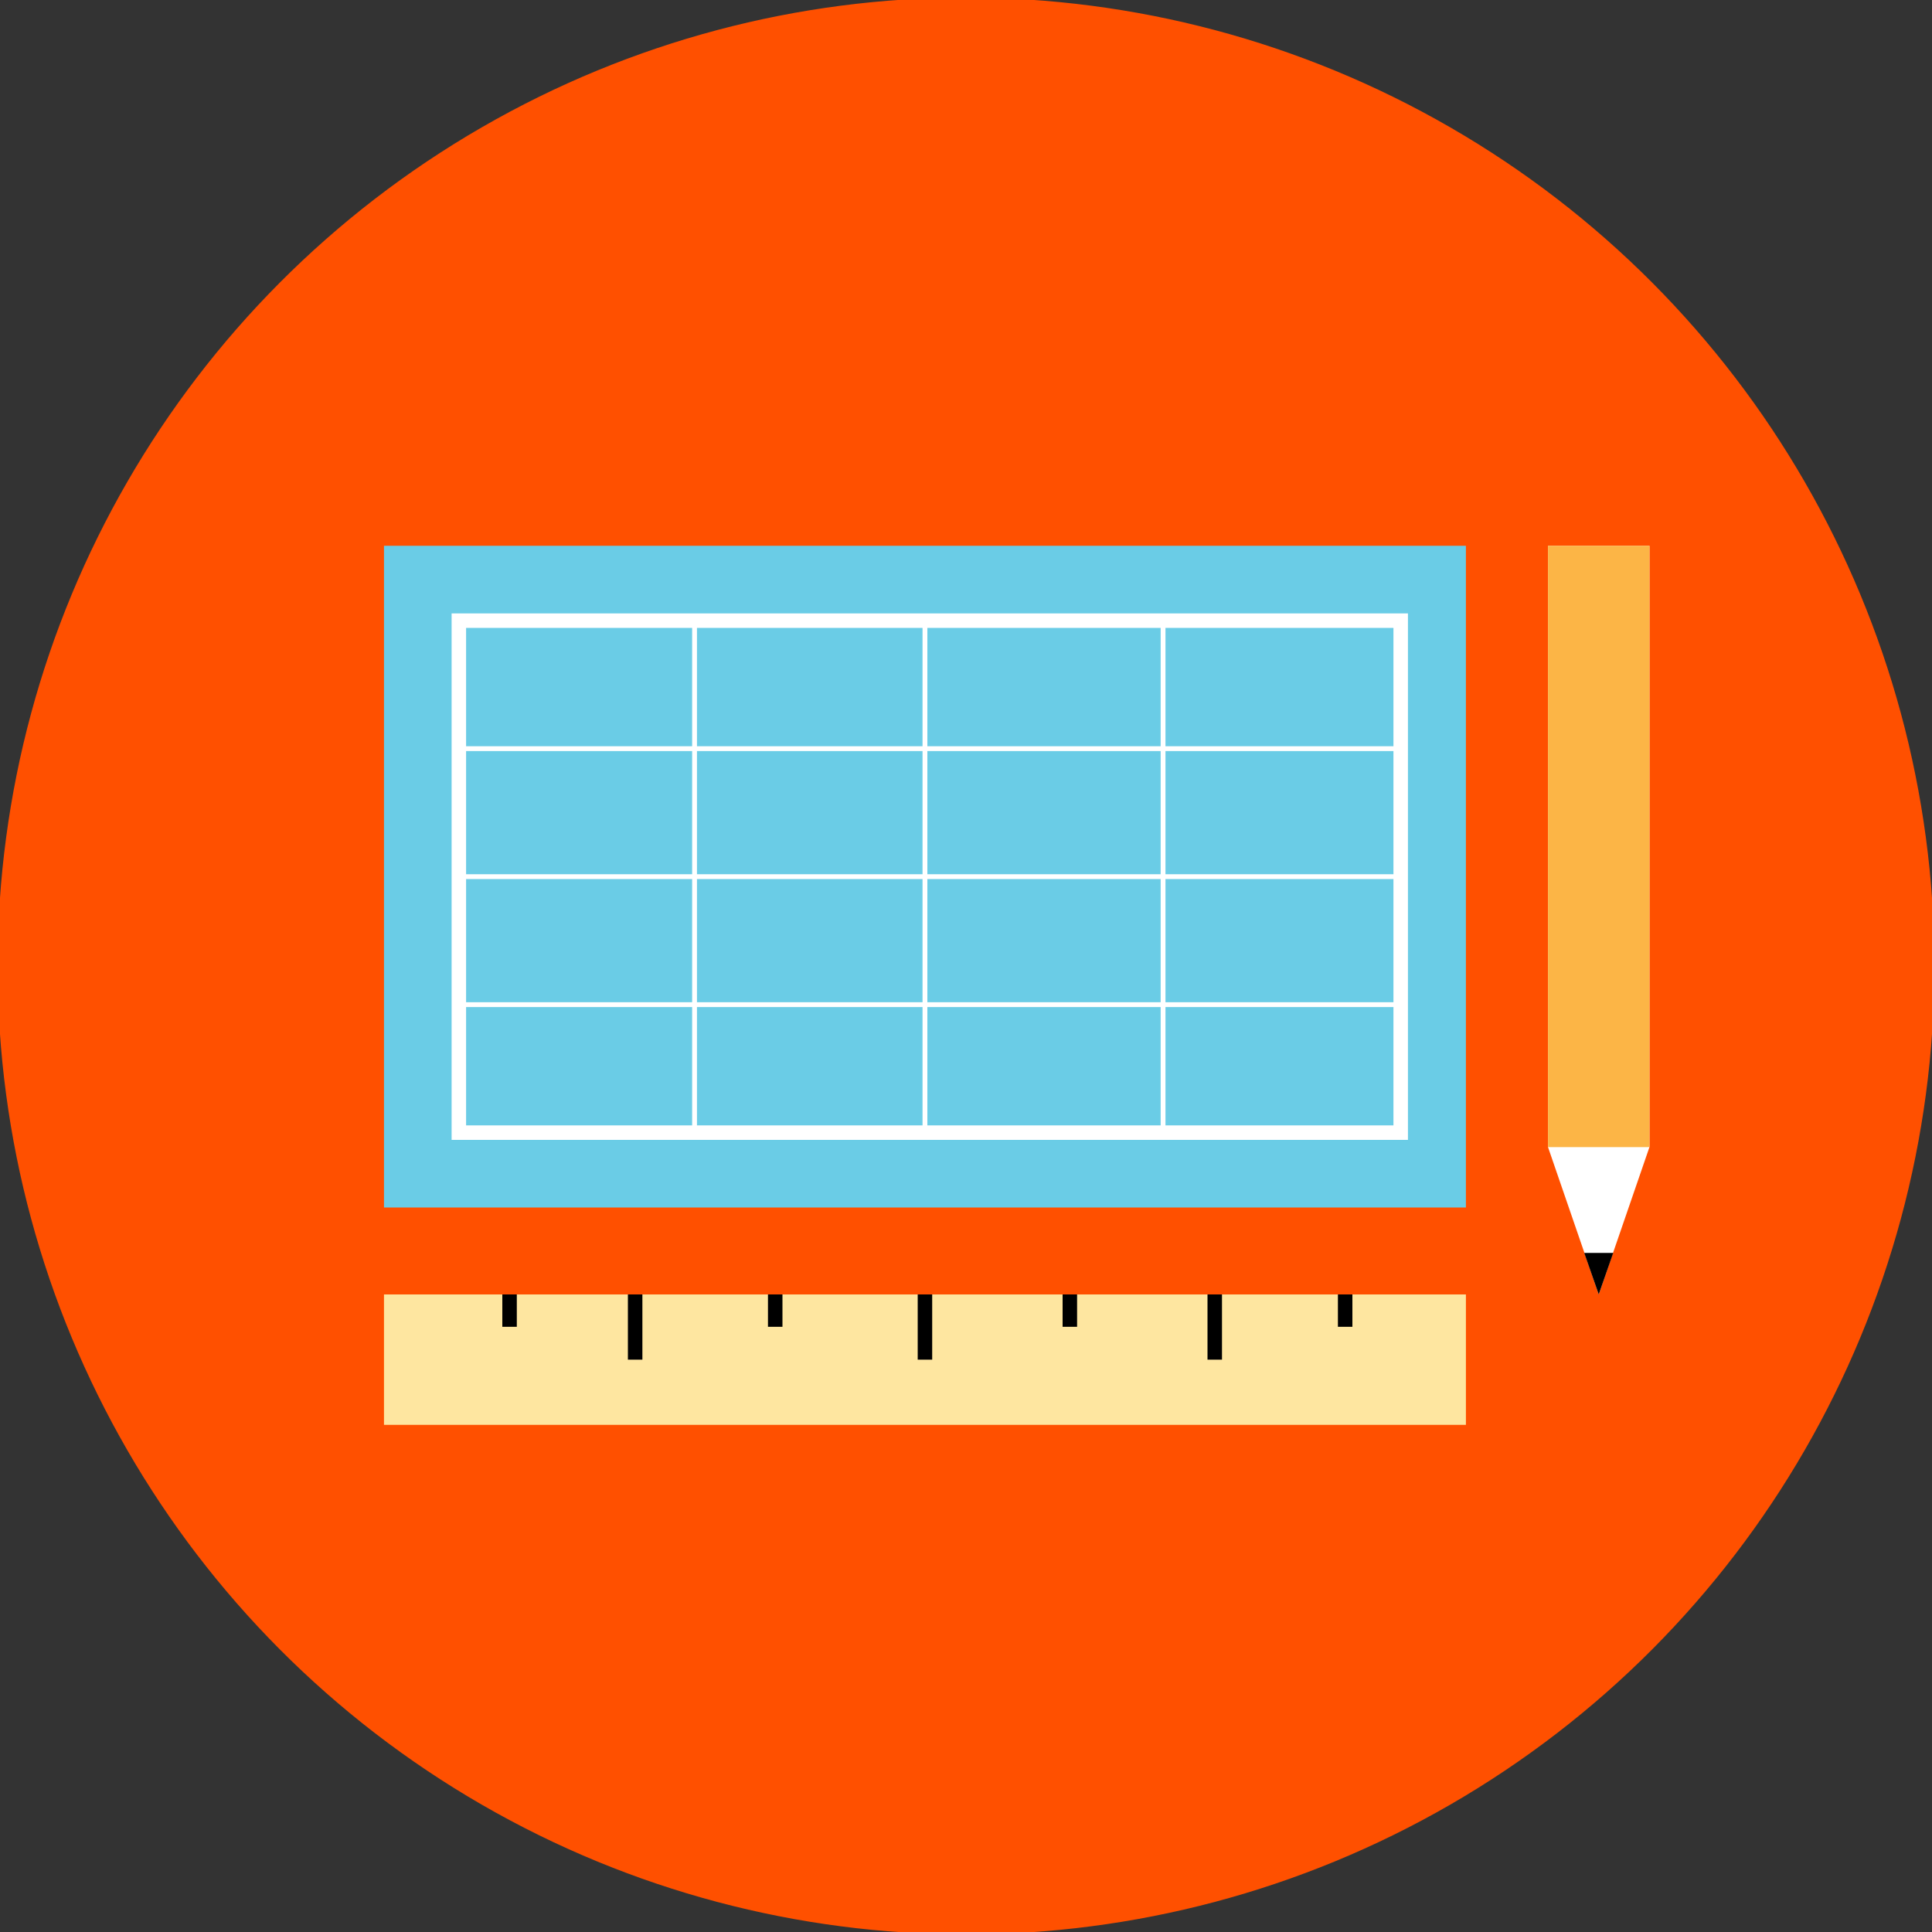 <?xml version="1.0" encoding="utf-8"?>
<!-- Generator: Adobe Illustrator 21.1.0, SVG Export Plug-In . SVG Version: 6.00 Build 0)  -->
<svg version="1.1" id="Layer_1" xmlns="http://www.w3.org/2000/svg" xmlns:xlink="http://www.w3.org/1999/xlink" x="0px" y="0px"
	 viewBox="0 0 400 400" style="enable-background:new 0 0 400 400;" xml:space="preserve">
<rect x="0" y="0" width="400" height="400" fill="#333333" stroke="none"/>
<style type="text/css">
	.st0{fill:#FF5000;stroke:#FF5000;stroke-miterlimit:10;}
	.st1{fill:none;}
	.st2{fill:#FFFFFF;}
	.st3{fill:#FCB546;}
	.st4{fill:#FEE6A0;}
	.st5{fill:#FFFFFF;stroke:#000000;stroke-width:3;stroke-miterlimit:10;}
	.st6{fill:none;stroke:#000000;stroke-width:3;stroke-miterlimit:10;}
	.st7{fill:#6ACCE6;}
	.st8{fill:none;stroke:#FFFFFF;stroke-width:3;stroke-miterlimit:10;}
	.st9{fill:none;stroke:#FFFFFF;stroke-miterlimit:10;}
</style>
<g id="Layer_1_1_">
	<circle class="st0" cx="200" cy="200" r="200"/>
</g>
<line class="st1" x1="189.5" y1="200" x2="210.5" y2="200"/>
<g>
	<g>
		<g>
			<polygon class="st2" points="320.5,113 320.5,237.5 331,268 341.5,237.5 341.5,113 			"/>
			<polygon points="328,259.4 334,259.4 331,268 			"/>
		</g>
		<g>
			<rect x="320.5" y="113" class="st3" width="21" height="124.5"/>
		</g>
	</g>
	<g>
		<rect x="79.5" y="268" class="st4" width="224" height="27"/>
		<line class="st5" x1="191.5" y1="268" x2="191.5" y2="281.5"/>
		<line class="st5" x1="251.5" y1="268" x2="251.5" y2="281.5"/>
		<line class="st5" x1="131.5" y1="268" x2="131.5" y2="281.5"/>
		<line class="st6" x1="105.5" y1="274.7" x2="105.5" y2="268"/>
		<line class="st6" x1="160.5" y1="274.7" x2="160.5" y2="268"/>
		<line class="st6" x1="221.5" y1="274.7" x2="221.5" y2="268"/>
		<line class="st6" x1="278.5" y1="274.7" x2="278.5" y2="268"/>
	</g>
	<g>
		<rect x="79.5" y="113" class="st7" width="224" height="137"/>
		<g>
			<rect x="95" y="128.5" class="st8" width="195" height="106"/>
			<line class="st9" x1="191.5" y1="128.5" x2="191.5" y2="234.5"/>
			<line class="st9" x1="290" y1="181.5" x2="95" y2="181.5"/>
			<line class="st9" x1="95" y1="208" x2="290" y2="208"/>
			<line class="st9" x1="143.8" y1="128.5" x2="143.8" y2="235.7"/>
			<line class="st9" x1="95" y1="155" x2="290" y2="155"/>
			<line class="st9" x1="240.8" y1="128.5" x2="240.8" y2="234.5"/>
		</g>
	</g>
</g>
</svg>
